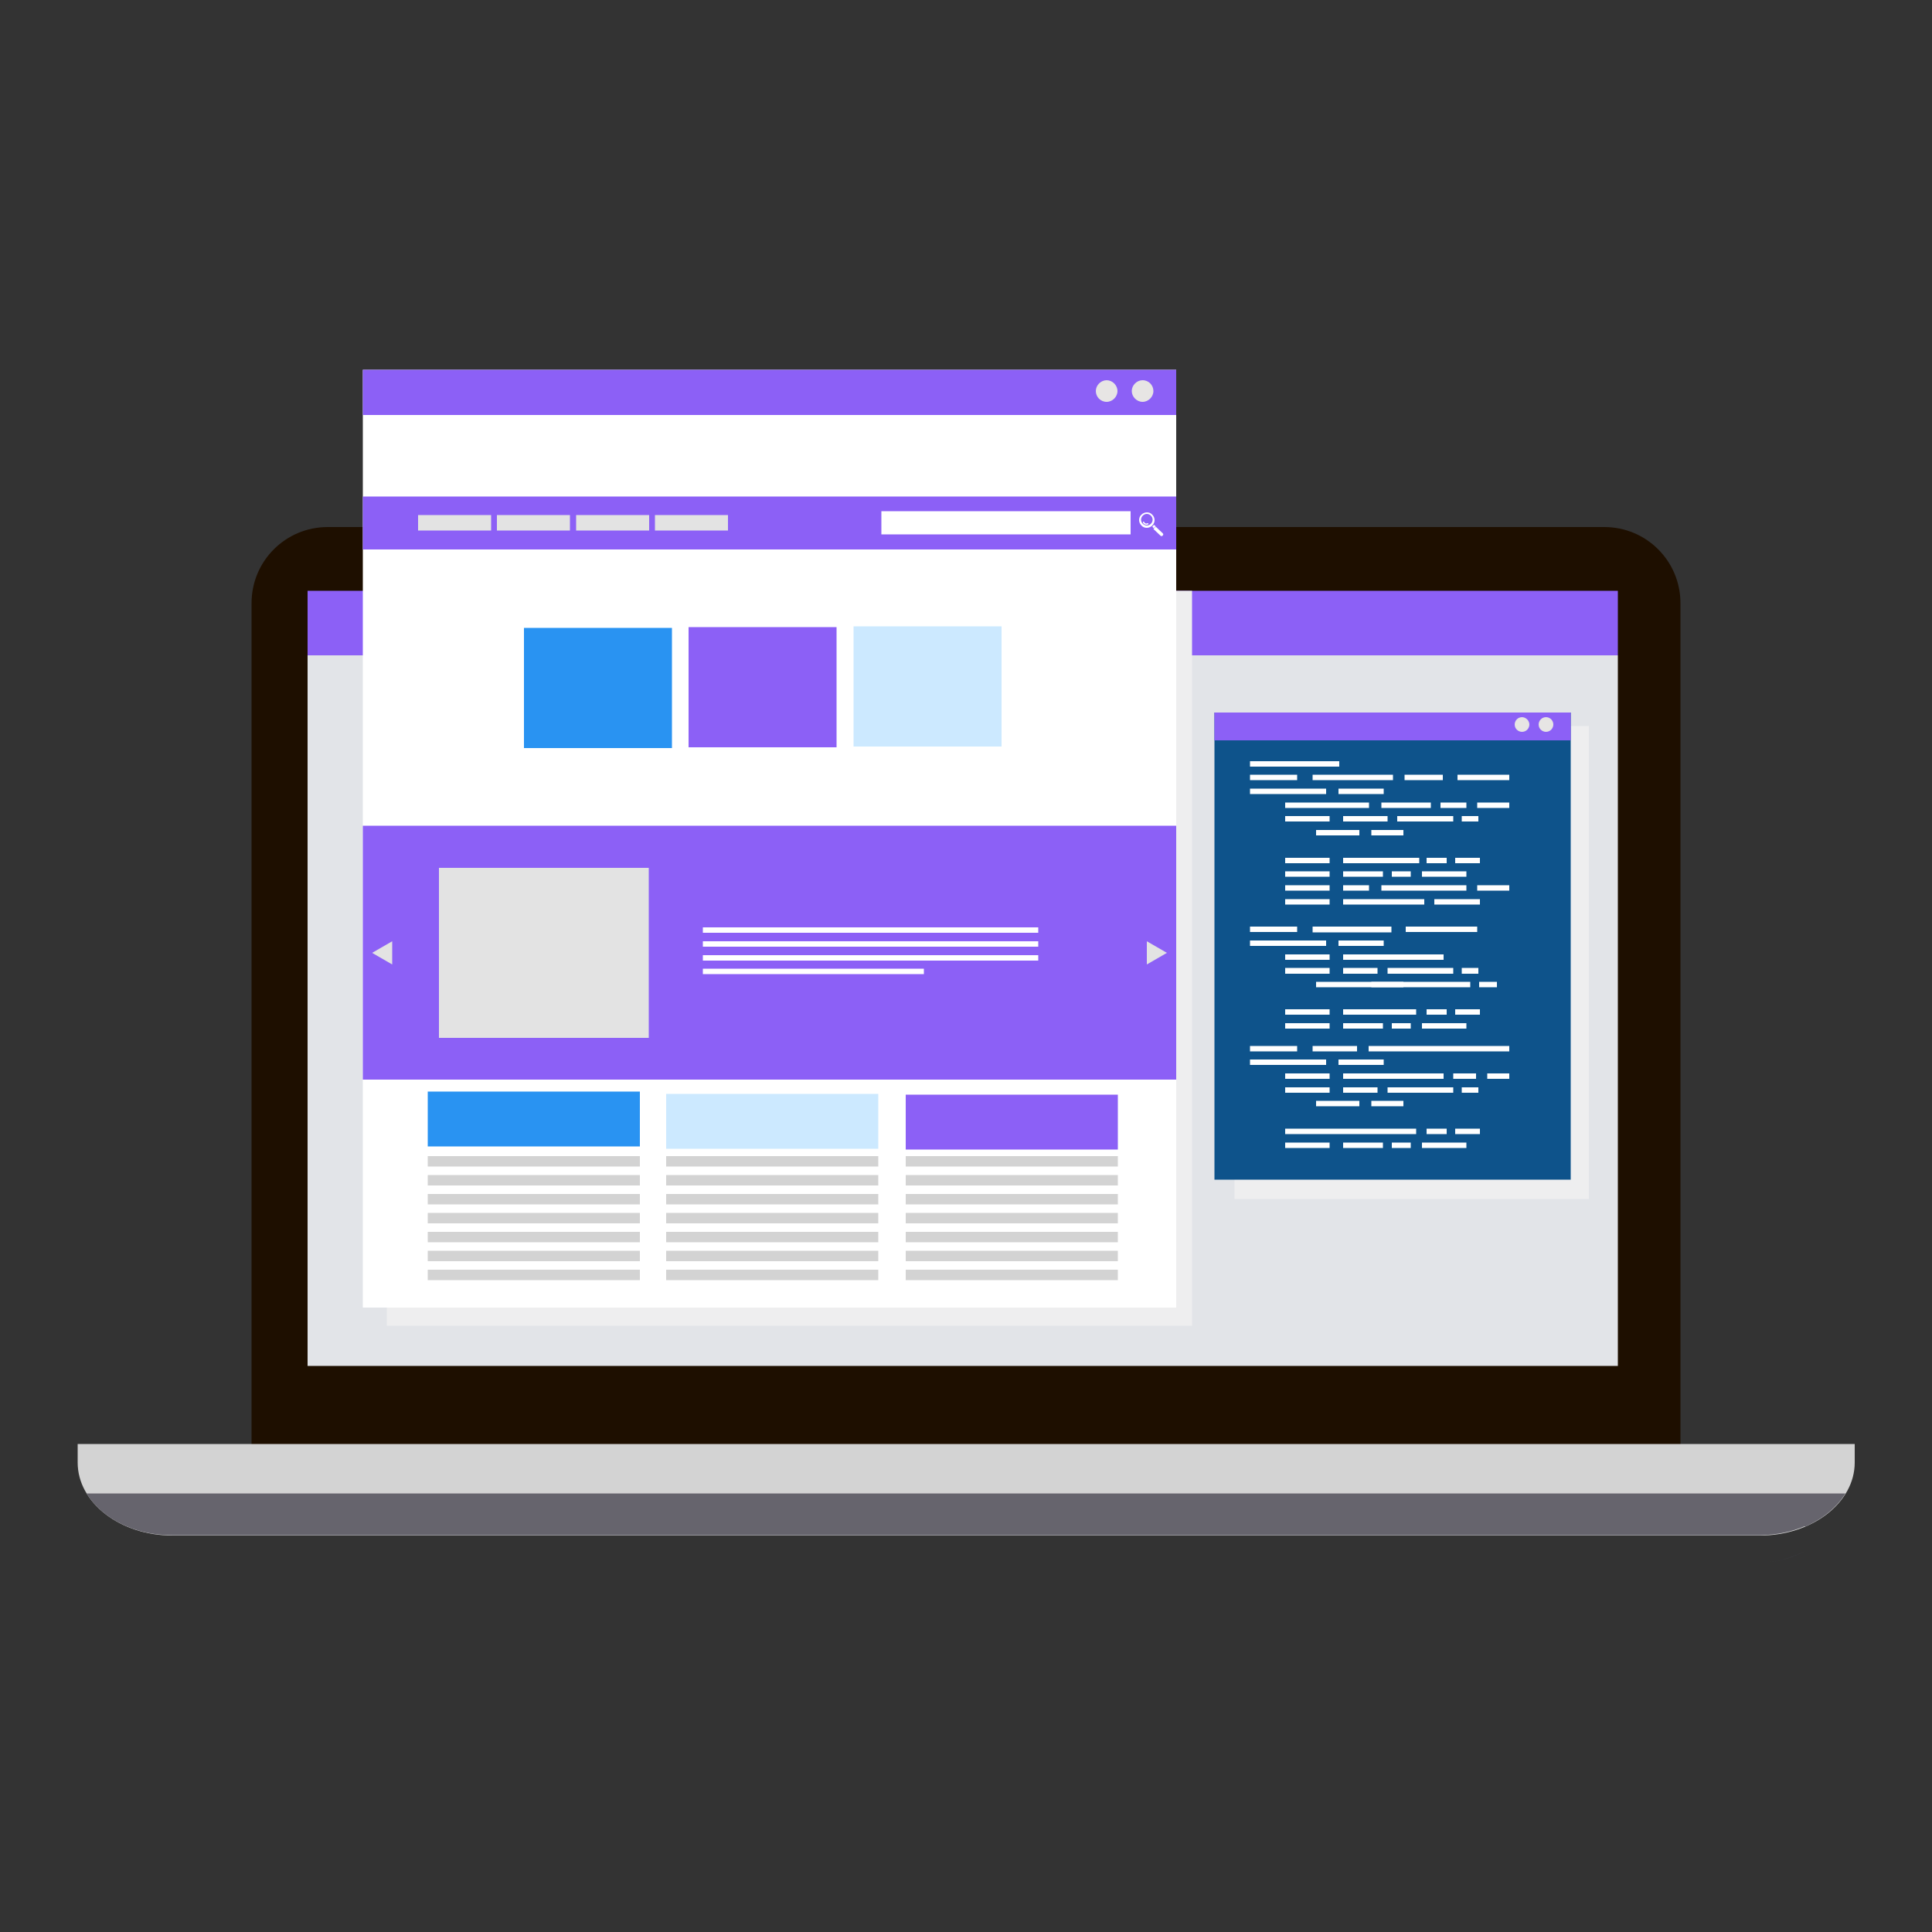 <svg xmlns="http://www.w3.org/2000/svg" xmlns:xlink="http://www.w3.org/1999/xlink" version="1.1" x="0px" y="0px" viewBox="0 0 500 500" style="enable-background:new 0 0 500 500;" xml:space="preserve">
<rect x="0" y="0" width="500" height="500" fill="#333333" stroke="none"/>
<style xmlns="http://www.w3.org/2000/svg" type="text/css">
	.st0{fill-rule:evenodd;clip-rule:evenodd;fill:#1E0F00;}
	.st1{fill-rule:evenodd;clip-rule:evenodd;fill:#D3D3D3;}
	.st2{fill-rule:evenodd;clip-rule:evenodd;fill:#E2E4E8;}
	.st3{fill-rule:evenodd;clip-rule:evenodd;fill:#EEEEEF;}
	.st4{fill-rule:evenodd;clip-rule:evenodd;fill:#8c60f6;}
	.st5{fill-rule:evenodd;clip-rule:evenodd;fill:#535671;}
	.st6{fill-rule:evenodd;clip-rule:evenodd;fill:#66646D;}
	.st7{fill-rule:evenodd;clip-rule:evenodd;fill:#0E538B;}
	.st8{fill-rule:evenodd;clip-rule:evenodd;fill:#FFFFFF;}
	.st9{fill-rule:evenodd;clip-rule:evenodd;fill:#E7E5E4;}
	.st10{fill-rule:evenodd;clip-rule:evenodd;fill:#E3E3E3;}
	.st11{fill-rule:evenodd;clip-rule:evenodd;fill:#2993F2;}
	.st12{fill-rule:evenodd;clip-rule:evenodd;fill:#CCE9FF;}
</style>
<g xmlns="http://www.w3.org/2000/svg" id="BACKGROUND">
</g>
<g xmlns="http://www.w3.org/2000/svg" id="OBJECTS">
	<g>
		<path class="st0" d="M434.9,375.2c0,10.9-8.8,19.7-19.7,19.7H84.8c-10.9,0-19.7-8.8-19.7-19.7V156.1c0-10.9,8.8-19.7,19.7-19.7    h330.4c10.9,0,19.7,8.8,19.7,19.7V375.2z"/>
		<path class="st1" d="M20.1,373.7v4.8c0,10.4,11,18.9,24.5,18.9h410.9c13.5,0,24.5-8.5,24.5-18.9v-4.8H20.1z"/>
		<polygon class="st2" points="79.6,152.9 79.6,353.5 418.7,353.5 418.7,169.6 79.6,169.6   "/>
		<rect x="319.5" y="187.9" class="st3" width="91.7" height="122.4"/>
		<rect x="79.6" y="152.9" class="st4" width="339.1" height="16.7"/>
		<rect x="100.1" y="152.9" class="st3" width="208.4" height="190.2"/>
		<path class="st5" d="M455.5,404.3C455.5,404.3,455.5,404.3,455.5,404.3L455.5,404.3C455.5,404.3,455.5,404.3,455.5,404.3    L455.5,404.3z M44.4,404.3L44.4,404.3L44.4,404.3L44.4,404.3L44.4,404.3L44.4,404.3z M455.6,404.3L455.6,404.3    C455.6,404.3,455.6,404.3,455.6,404.3C455.6,404.3,455.6,404.3,455.6,404.3L455.6,404.3z M455.8,404.3L455.8,404.3    C455.7,404.3,455.7,404.3,455.8,404.3C455.7,404.3,455.7,404.3,455.8,404.3L455.8,404.3z M455.9,404.3L455.9,404.3    C455.8,404.3,455.8,404.3,455.9,404.3C455.8,404.3,455.8,404.3,455.9,404.3L455.9,404.3z M467.1,401.4L467.1,401.4    c-3.4,1.8-7.2,2.9-11.2,2.9C459.9,404.3,463.8,403.2,467.1,401.4L467.1,401.4z M467.2,401.3L467.2,401.3    C467.2,401.4,467.2,401.4,467.2,401.3C467.2,401.4,467.2,401.4,467.2,401.3L467.2,401.3z M467.3,401.3L467.3,401.3    c0,0-0.1,0-0.1,0.1C467.2,401.3,467.3,401.3,467.3,401.3L467.3,401.3z M467.4,401.2L467.4,401.2    C467.4,401.3,467.3,401.3,467.4,401.2C467.3,401.3,467.4,401.3,467.4,401.2L467.4,401.2z M467.5,401.2L467.5,401.2    C467.4,401.2,467.4,401.2,467.5,401.2C467.4,401.2,467.4,401.2,467.5,401.2L467.5,401.2z M467.6,401.1L467.6,401.1    C467.5,401.1,467.5,401.2,467.6,401.1C467.5,401.2,467.5,401.1,467.6,401.1L467.6,401.1z M467.6,401.1L467.6,401.1    C467.6,401.1,467.6,401.1,467.6,401.1C467.6,401.1,467.6,401.1,467.6,401.1z"/>
		<path class="st6" d="M477.6,386.5H22.4c3.9,6.4,12.3,10.8,22,10.8h0c0,0,0.1,0,0.1,0h410.9c0,0,0,0,0,0c0,0,0.1,0,0.1,0    c0,0,0,0,0,0c0,0,0,0,0.1,0c0,0,0.1,0,0.1,0c0,0,0,0,0,0c0,0,0,0,0.1,0c0,0,0,0,0,0c4.1-0.1,7.9-0.9,11.2-2.3c0,0,0,0,0,0    c0,0,0,0,0.1,0c0,0,0,0,0,0c0,0,0.1,0,0.1,0c0,0,0,0,0,0c0,0,0,0,0,0c0,0,0,0,0,0c0,0,0,0,0,0c0,0,0,0,0.1,0c0,0,0,0,0,0    c0,0,0,0,0.1,0c0,0,0,0,0,0C472,392.9,475.4,390,477.6,386.5z"/>
		<g>
			<rect x="314.3" y="184.4" class="st7" width="92.2" height="120.9"/>
			<g>
				<rect x="323.5" y="197" class="st8" width="23.1" height="1.4"/>
				<rect x="323.5" y="200.5" class="st8" width="12.2" height="1.4"/>
				<rect x="323.5" y="204.1" class="st8" width="19.7" height="1.4"/>
				<rect x="332.6" y="211.2" class="st8" width="11.5" height="1.4"/>
				<rect x="340.6" y="214.8" class="st8" width="11.2" height="1.4"/>
				<rect x="339.7" y="200.5" class="st8" width="20.8" height="1.4"/>
				<rect x="363.5" y="200.5" class="st8" width="9.9" height="1.4"/>
				<rect x="377.2" y="200.5" class="st8" width="13.4" height="1.4"/>
				<rect x="346.4" y="204.1" class="st8" width="11.7" height="1.4"/>
				<polygon class="st8" points="344.1,207.7 341.9,207.7 332.6,207.7 332.6,209.1 341.9,209.1 344.1,209.1 354.3,209.1       354.3,207.7     "/>
				<rect x="347.6" y="211.2" class="st8" width="11.5" height="1.4"/>
				<rect x="357.5" y="207.7" class="st8" width="12.8" height="1.4"/>
				<rect x="372.8" y="207.7" class="st8" width="6.7" height="1.4"/>
				<rect x="382.3" y="207.7" class="st8" width="8.3" height="1.4"/>
				<rect x="361.6" y="211.2" class="st8" width="14.5" height="1.4"/>
				<rect x="378.3" y="211.2" class="st8" width="4.3" height="1.4"/>
				<rect x="354.9" y="214.8" class="st8" width="8.3" height="1.4"/>
				<rect x="332.6" y="222" class="st8" width="11.5" height="1.4"/>
				<rect x="332.6" y="225.5" class="st8" width="11.5" height="1.4"/>
				<rect x="347.6" y="225.5" class="st8" width="10.3" height="1.4"/>
				<polygon class="st8" points="359.1,222 357.5,222 347.6,222 347.6,223.4 357.5,223.4 359.1,223.4 367.3,223.4 367.3,222     "/>
				<rect x="369.2" y="222" class="st8" width="5.2" height="1.4"/>
				<rect x="376.6" y="222" class="st8" width="6.4" height="1.4"/>
				<rect x="368" y="225.5" class="st8" width="11.5" height="1.4"/>
				<rect x="332.6" y="229.1" class="st8" width="11.5" height="1.4"/>
				<rect x="332.6" y="232.7" class="st8" width="11.5" height="1.4"/>
				<rect x="347.6" y="229.1" class="st8" width="6.7" height="1.4"/>
				<rect x="347.6" y="232.7" class="st8" width="21" height="1.4"/>
				<polygon class="st8" points="370.2,229.1 365,229.1 357.5,229.1 357.5,230.5 365,230.5 370.2,230.5 379.5,230.5 379.5,229.1           "/>
				<rect x="382.3" y="229.1" class="st8" width="8.3" height="1.4"/>
				<rect x="371.2" y="232.7" class="st8" width="11.8" height="1.4"/>
				<rect x="360.2" y="225.5" class="st8" width="4.9" height="1.4"/>
				<rect x="323.5" y="239.8" class="st8" width="12.2" height="1.4"/>
				<rect x="323.5" y="243.4" class="st8" width="19.7" height="1.4"/>
				<rect x="332.6" y="247" class="st8" width="11.5" height="1.4"/>
				<rect x="332.6" y="250.5" class="st8" width="11.5" height="1.5"/>
				<polygon class="st8" points="356.4,239.8 354.2,239.8 339.7,239.8 339.7,241.3 354.2,241.3 356.4,241.3 360.1,241.3       360.1,239.8     "/>
				<rect x="363.8" y="239.8" class="st8" width="18.5" height="1.4"/>
				<rect x="346.4" y="243.4" class="st8" width="11.7" height="1.4"/>
				<rect x="347.6" y="250.5" class="st8" width="8.9" height="1.5"/>
				<polygon class="st8" points="365.3,247 363.8,247 347.6,247 347.6,248.4 363.8,248.4 365.3,248.4 373.6,248.4 373.6,247     "/>
				<rect x="359.1" y="250.5" class="st8" width="17" height="1.5"/>
				<rect x="378.3" y="250.5" class="st8" width="4.3" height="1.5"/>
				<rect x="354.9" y="254.1" class="st8" width="8.3" height="1.4"/>
				<polygon class="st8" points="351.7,254.1 348.7,254.1 340.6,254.1 340.6,255.5 348.7,255.5 351.7,255.5 380.5,255.5       380.5,254.1     "/>
				<rect x="382.8" y="254.1" class="st8" width="4.6" height="1.4"/>
				<rect x="332.6" y="261.2" class="st8" width="11.5" height="1.4"/>
				<rect x="332.6" y="264.8" class="st8" width="11.5" height="1.4"/>
				<rect x="347.6" y="261.2" class="st8" width="18.9" height="1.4"/>
				<rect x="347.6" y="264.8" class="st8" width="10.3" height="1.4"/>
				<rect x="369.2" y="261.2" class="st8" width="5.2" height="1.4"/>
				<rect x="376.6" y="261.2" class="st8" width="6.4" height="1.4"/>
				<rect x="368" y="264.8" class="st8" width="11.5" height="1.4"/>
				<rect x="360.2" y="264.8" class="st8" width="4.9" height="1.4"/>
				<rect x="323.5" y="270.7" class="st8" width="12.2" height="1.4"/>
				<rect x="323.5" y="274.2" class="st8" width="19.7" height="1.4"/>
				<rect x="332.6" y="277.8" class="st8" width="11.5" height="1.4"/>
				<rect x="332.6" y="281.4" class="st8" width="11.5" height="1.4"/>
				<rect x="340.6" y="284.9" class="st8" width="11.2" height="1.4"/>
				<rect x="339.7" y="270.7" class="st8" width="11.5" height="1.4"/>
				<polygon class="st8" points="366.3,270.7 363.8,270.7 354.2,270.7 354.2,272.1 363.8,272.1 366.3,272.1 390.6,272.1       390.6,270.7     "/>
				<rect x="346.4" y="274.2" class="st8" width="11.7" height="1.4"/>
				<rect x="347.6" y="281.4" class="st8" width="8.9" height="1.4"/>
				<polygon class="st8" points="365,277.8 363.8,277.8 347.6,277.8 347.6,279.2 363.8,279.2 365,279.2 373.6,279.2 373.6,277.8           "/>
				<rect x="376.1" y="277.8" class="st8" width="5.9" height="1.4"/>
				<rect x="384.9" y="277.8" class="st8" width="5.7" height="1.4"/>
				<rect x="359.1" y="281.4" class="st8" width="17" height="1.4"/>
				<rect x="378.3" y="281.4" class="st8" width="4.3" height="1.4"/>
				<rect x="354.9" y="284.9" class="st8" width="8.3" height="1.4"/>
				<rect x="332.6" y="295.7" class="st8" width="11.5" height="1.4"/>
				<polygon class="st8" points="344.1,292.1 339.9,292.1 332.6,292.1 332.6,293.5 339.9,293.5 344.1,293.5 366.5,293.5       366.5,292.1     "/>
				<rect x="347.6" y="295.7" class="st8" width="10.3" height="1.4"/>
				<rect x="369.2" y="292.1" class="st8" width="5.2" height="1.4"/>
				<rect x="376.6" y="292.1" class="st8" width="6.4" height="1.4"/>
				<rect x="368" y="295.7" class="st8" width="11.5" height="1.4"/>
				<rect x="360.2" y="295.7" class="st8" width="4.9" height="1.4"/>
			</g>
			<rect x="314.3" y="184.4" class="st4" width="92.2" height="7.2"/>
			<path class="st9" d="M402,187.5c0,1-0.8,1.9-1.9,1.9c-1,0-1.9-0.8-1.9-1.9c0-1,0.8-1.9,1.9-1.9C401.2,185.6,402,186.5,402,187.5z     "/>
			<path class="st9" d="M395.8,187.5c0,1-0.8,1.9-1.9,1.9c-1,0-1.9-0.8-1.9-1.9c0-1,0.8-1.9,1.9-1.9     C394.9,185.6,395.8,186.5,395.8,187.5z"/>
		</g>
		<g>
			<rect x="93.9" y="95.7" class="st8" width="210.5" height="242.7"/>
			<rect x="93.9" y="95.7" class="st4" width="210.5" height="11.7"/>
			<path class="st9" d="M298.5,101.2c0,1.5-1.3,2.8-2.8,2.8c-1.5,0-2.8-1.3-2.8-2.8c0-1.5,1.3-2.8,2.8-2.8     C297.3,98.4,298.5,99.7,298.5,101.2z"/>
			<path class="st9" d="M289.2,101.2c0,1.5-1.3,2.8-2.8,2.8c-1.6,0-2.8-1.3-2.8-2.8c0-1.5,1.3-2.8,2.8-2.8     C287.9,98.4,289.2,99.7,289.2,101.2z"/>
			<rect x="93.9" y="128.5" class="st4" width="210.5" height="13.7"/>
			<rect x="228.1" y="132.3" class="st8" width="64.5" height="6"/>
			<g>
				<rect x="108.2" y="133.3" class="st10" width="18.9" height="4"/>
				<rect x="128.6" y="133.3" class="st10" width="18.9" height="4"/>
				<rect x="149.1" y="133.3" class="st10" width="18.9" height="4"/>
				<rect x="169.5" y="133.3" class="st10" width="18.9" height="4"/>
			</g>
			<rect x="135.6" y="162.5" class="st11" width="38.3" height="31.1"/>
			<path class="st8" d="M296.8,133c-0.8,0-1.5,0.7-1.5,1.5c0,0.8,0.7,1.5,1.5,1.5c0.8,0,1.5-0.7,1.5-1.5     C298.3,133.7,297.6,133,296.8,133L296.8,133z M295.4,133.2L295.4,133.2c0.8-0.8,2.1-0.8,2.8,0c0.8,0.8,0.8,2,0,2.8     c-0.8,0.8-2.1,0.8-2.8,0C294.6,135.2,294.6,133.9,295.4,133.2z"/>
			<path class="st8" d="M298.6,136.7l-0.4-0.4c0.1-0.1,0.2-0.1,0.2-0.2c0.1-0.1,0.2-0.2,0.2-0.3l0.5,0.4L298.6,136.7z"/>
			<path class="st8" d="M300.9,138c0.2,0.2,0.2,0.4,0,0.6c-0.2,0.2-0.4,0.2-0.6,0l-1.8-1.7l0.6-0.6L300.9,138z"/>
			<path class="st8" d="M296.7,135.8c0.1,0,0.3,0,0.4-0.1h0c0.1,0,0.1-0.1,0.1-0.2c0-0.1-0.1-0.1-0.2-0.1c-0.1,0-0.2,0.1-0.3,0.1     c-0.3,0-0.5-0.2-0.6-0.4c0-0.1-0.1-0.1-0.2-0.1c-0.1,0-0.1,0.1-0.1,0.2C295.9,135.6,296.3,135.8,296.7,135.8L296.7,135.8z"/>
			<rect x="178.2" y="162.3" class="st4" width="38.3" height="31.1"/>
			<rect x="220.9" y="162.1" class="st12" width="38.3" height="31.1"/>
			<rect x="110.7" y="299.2" class="st1" width="54.9" height="2.7"/>
			<rect x="110.7" y="304.1" class="st1" width="54.9" height="2.7"/>
			<rect x="110.7" y="309" class="st1" width="54.9" height="2.7"/>
			<rect x="110.7" y="313.9" class="st1" width="54.9" height="2.7"/>
			<rect x="110.7" y="318.8" class="st1" width="54.9" height="2.7"/>
			<rect x="110.7" y="323.7" class="st1" width="54.9" height="2.7"/>
			<rect x="110.7" y="328.6" class="st1" width="54.9" height="2.7"/>
			<rect x="172.4" y="299.2" class="st1" width="54.9" height="2.7"/>
			<rect x="172.4" y="304.1" class="st1" width="54.9" height="2.7"/>
			<rect x="172.4" y="309" class="st1" width="54.9" height="2.7"/>
			<rect x="172.4" y="313.9" class="st1" width="54.9" height="2.7"/>
			<rect x="172.4" y="318.8" class="st1" width="54.9" height="2.7"/>
			<rect x="172.4" y="323.7" class="st1" width="54.9" height="2.7"/>
			<rect x="172.4" y="328.6" class="st1" width="54.9" height="2.7"/>
			<rect x="234.4" y="299.2" class="st1" width="54.9" height="2.7"/>
			<rect x="234.4" y="304.1" class="st1" width="54.9" height="2.7"/>
			<rect x="234.4" y="309" class="st1" width="54.9" height="2.7"/>
			<rect x="234.4" y="313.9" class="st1" width="54.9" height="2.7"/>
			<rect x="234.4" y="318.8" class="st1" width="54.9" height="2.7"/>
			<rect x="234.4" y="323.7" class="st1" width="54.9" height="2.7"/>
			<rect x="234.4" y="328.6" class="st1" width="54.9" height="2.7"/>
			<rect x="93.9" y="213.7" class="st4" width="210.5" height="65.7"/>
			<rect x="113.6" y="224.6" class="st10" width="54.3" height="44"/>
			<rect x="181.9" y="240" class="st8" width="86.8" height="1.4"/>
			<rect x="181.9" y="243.6" class="st8" width="86.8" height="1.4"/>
			<rect x="181.9" y="247.2" class="st8" width="86.8" height="1.4"/>
			<rect x="181.9" y="250.7" class="st8" width="57.2" height="1.4"/>
			<g>
				<polygon class="st10" points="96.3,246.6 98.9,245.1 101.5,243.6 101.5,246.6 101.5,249.6 98.9,248.1     "/>
				<polygon class="st10" points="302,246.6 299.4,245.1 296.8,243.6 296.8,246.6 296.8,249.6 299.4,248.1     "/>
			</g>
			<rect x="110.7" y="282.5" class="st11" width="54.9" height="14.2"/>
			<rect x="172.4" y="283.1" class="st12" width="54.9" height="14.2"/>
			<rect x="234.4" y="283.3" class="st4" width="54.9" height="14.2"/>
		</g>
	</g>
</g>
<g xmlns="http://www.w3.org/2000/svg" id="DESIGNED_BY_FREEPIK">
</g>
</svg>